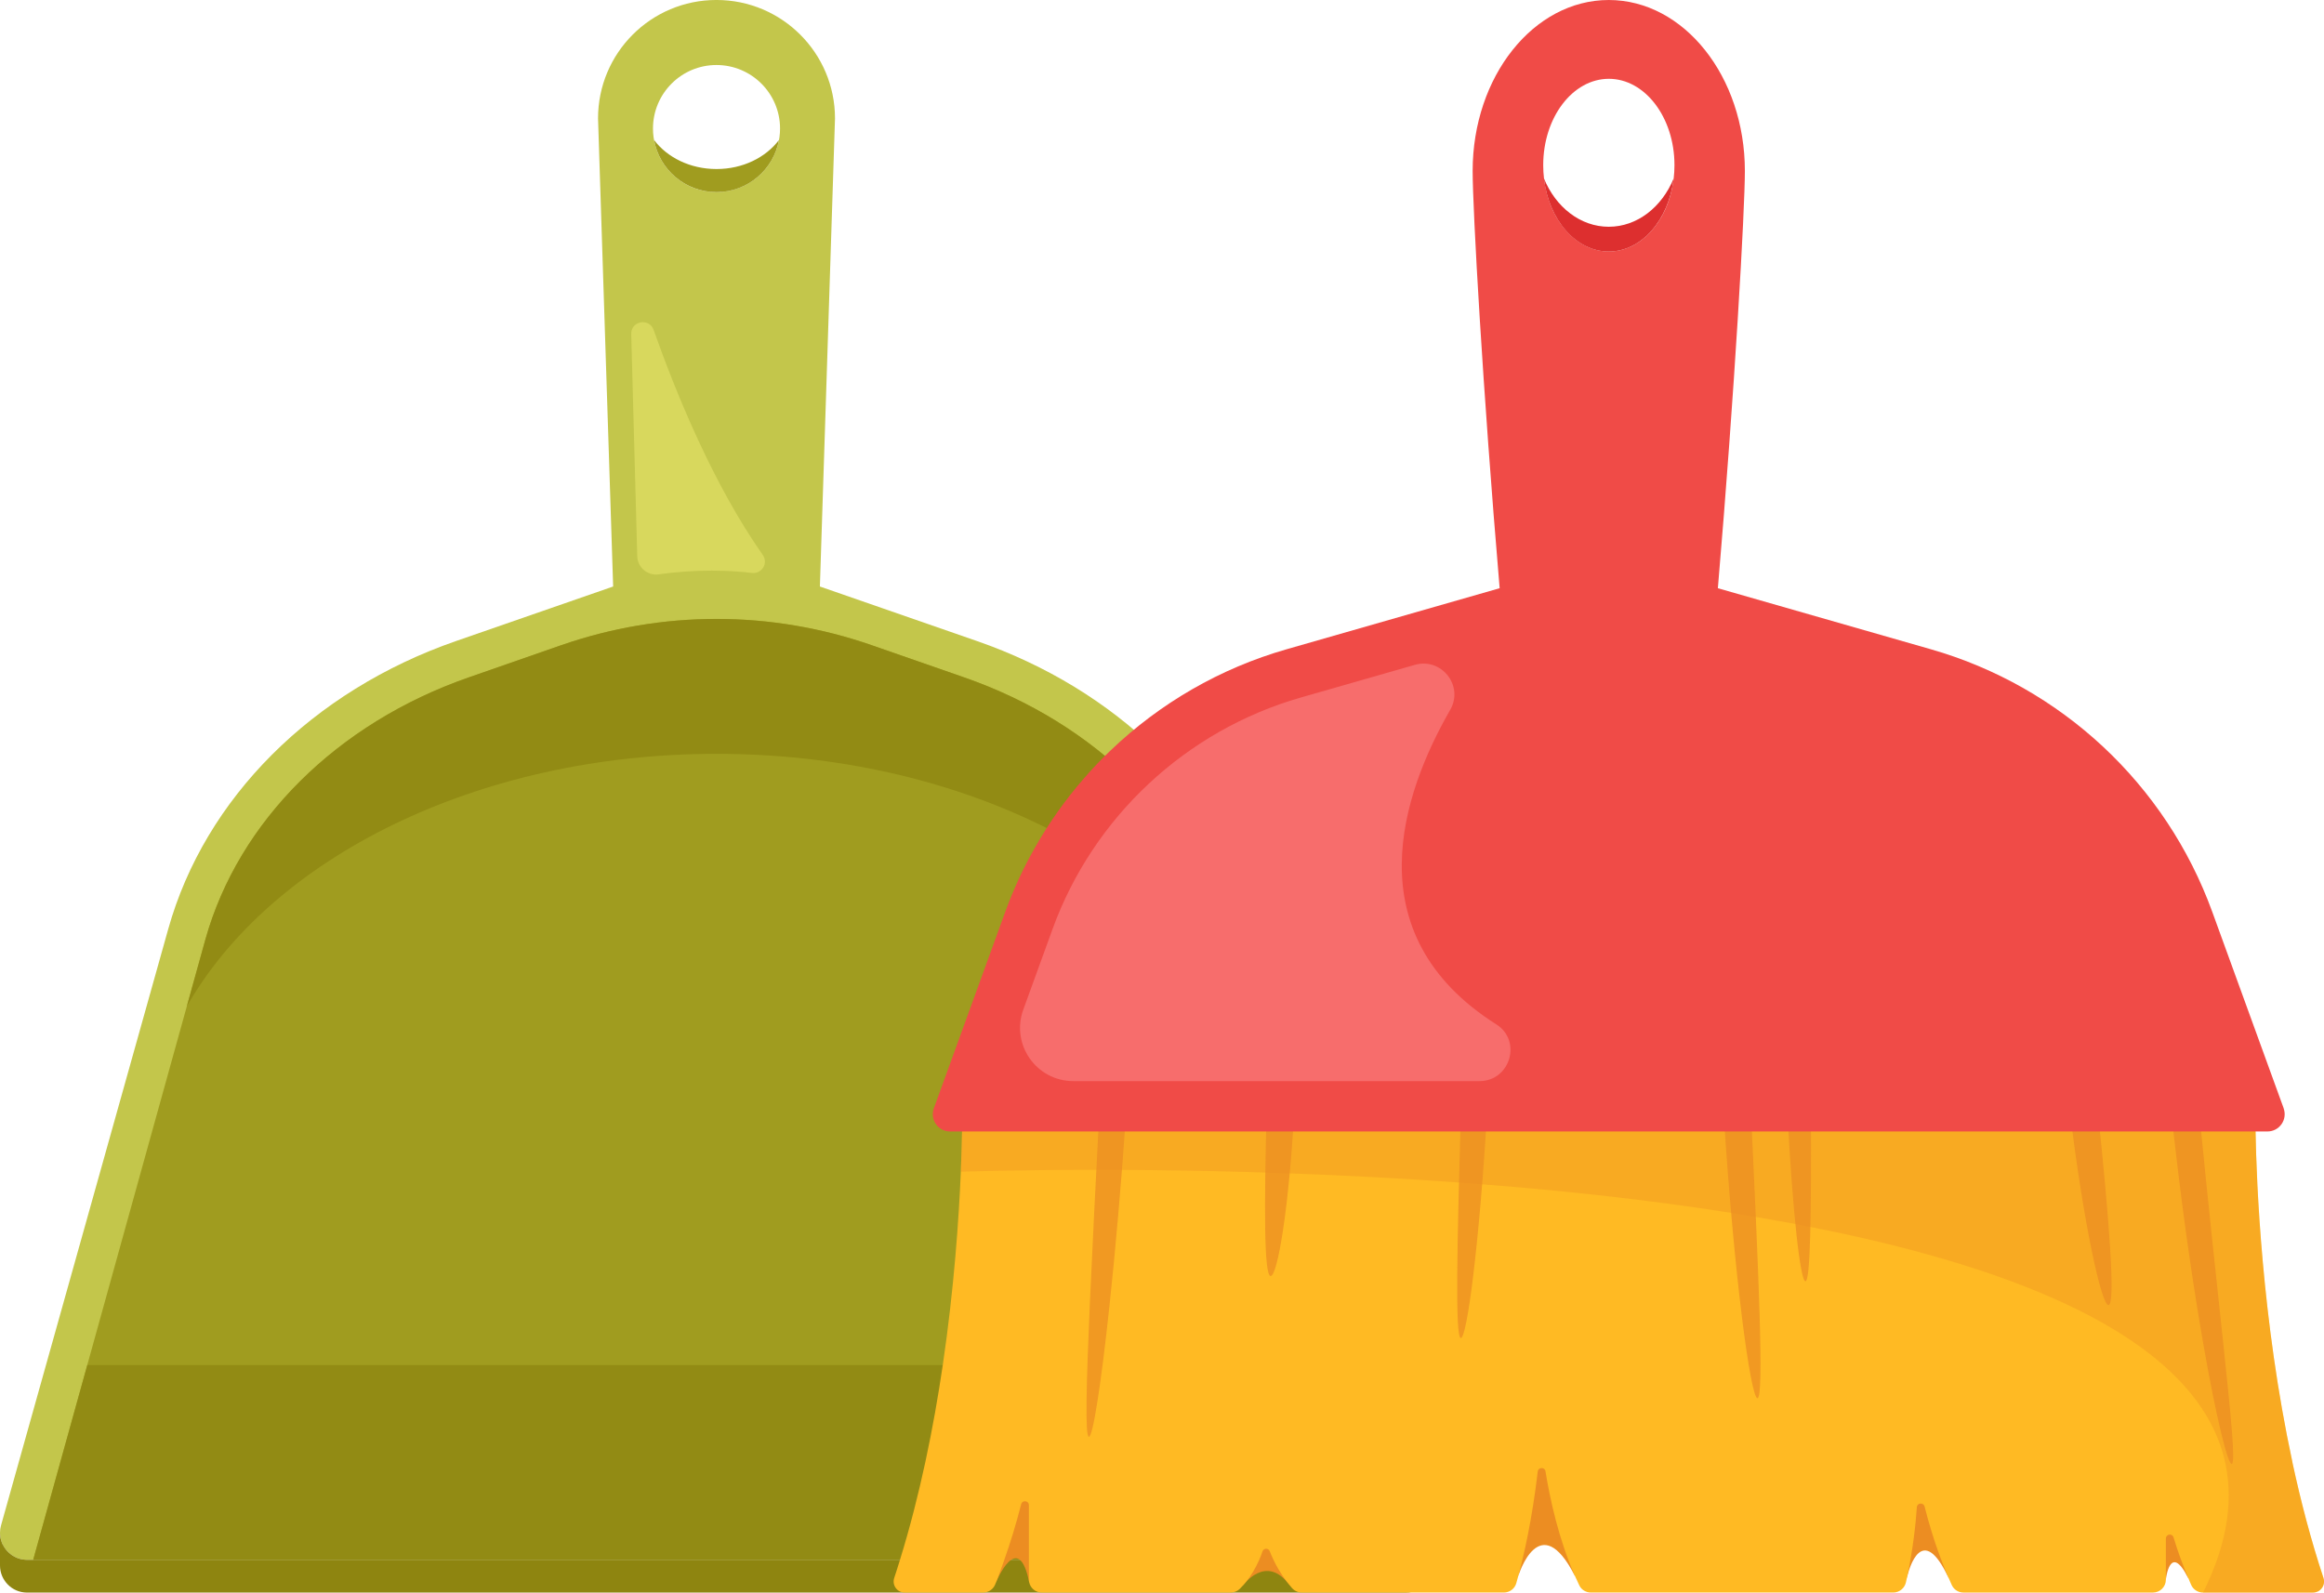 <svg xmlns="http://www.w3.org/2000/svg" width="1080" height="740.25" viewBox="0 0 1080 740.25"><g id="a"/><g id="b"><g id="c"><g id="d"><g><path d="M665.91 712.63c.02-1.19-.09-2.39-.44-3.6l-45.16-161.09-.73-2.54-5.45-19.48-2.63-9.35-3.93-14.04-19.84-70.76c-6.72-23.93-18.51-46.19-34.49-65.8-4.9-6.02-10.19-11.8-15.85-17.24-22.6-22.02-50.97-39.51-83.37-50.76l-73-25.35 7.02-217.57c0-30.4-24.65-55.06-55.09-55.06s-55.03 24.65-55.03 55.06l7.02 217.57-73.03 25.35c-66.89 23.23-116.68 73.12-133.71 133.8L.48 709.03c-.33 1.15-.48 2.3-.48 3.42.0.45.03.91.09 1.36.0.24.03.45.09.7.09.48.18.97.33 1.42l.27.82c.12.3.21.57.33.85.55 1.23 1.31 2.34 2.21 3.31l.03.03c.53.57 1.1 1.1 1.73 1.56.39.3.85.61 1.3.85.39.24.79.45 1.21.64.15.06.27.12.42.15.36.15.73.3 1.12.39.15.03.27.09.42.12.45.09.88.18 1.36.24.54.09 1.09.12 1.66.12H653.34c.57.0 1.15-.03 1.69-.12.42-.06.85-.12 1.24-.24.21-.03.39-.09.6-.15.27-.06.54-.15.79-.27.24-.06.45-.15.67-.24.42-.18.85-.39 1.24-.64.45-.24.91-.54 1.3-.85.42-.3.82-.67 1.18-1 .47-.45.89-.94 1.28-1.45.19-.25.37-.5.54-.76.05-.07.1-.14.15-.21.3-.48.57-.97.82-1.48.09-.27.21-.54.33-.85.09-.27.18-.54.27-.82.18-.54.3-1.12.36-1.69.09-.36.12-.76.12-1.15v-.64c0 .06-.01.12-.01.19zM332.94 30.22c16.31.0 29.56 13.22 29.56 29.53.0 2.72-.36 5.35-1.09 7.87-.42 1.63-1.03 3.21-1.75 4.72.0.06-.03.15-.09.21-.33.7-.67 1.36-1.09 2.03-.79 1.39-1.69 2.72-2.72 3.96-.3.36-.61.73-.94 1.06-.3.36-.61.7-.97 1.03-.33.33-.67.67-1.03.97-.36.36-.7.67-1.06.94-.39.3-.76.61-1.12.88-.79.57-1.57 1.09-2.39 1.6-4.45 2.69-9.71 4.27-15.31 4.27-1.51.0-3.03-.12-4.48-.33-.51-.09-1-.18-1.45-.27-.48-.09-.97-.21-1.45-.33-1.88-.48-3.69-1.15-5.41-1.97-1.27-.61-2.51-1.33-3.69-2.15-.39-.24-.79-.54-1.15-.82-.39-.27-.76-.57-1.12-.88-.36-.27-.7-.57-1.06-.94-.36-.3-.7-.64-1.03-.97-.36-.33-.67-.67-.97-1.03-.33-.33-.64-.7-.94-1.06-.61-.73-1.18-1.48-1.69-2.27-.36-.51-.7-1.06-1-1.6-1.3-2.18-2.3-4.54-2.96-7.05-.73-2.51-1.09-5.14-1.09-7.87.0-16.31 13.22-29.53 29.49-29.53z" fill="#c3c64b"/><path d="M625.37 634.49l-46.22-166.7s0-.02-.02-.02l-8.63-31.16c-15.42-54.95-61.15-100.45-122.37-121.74l-42.93-14.95c-11.6-4.05-23.53-7.11-35.6-9.15-12.09-2.06-24.33-3.09-36.63-3.09-24.49.0-48.8 4.12-71.91 12.12-.09.02-.19.07-.28.09l-42.97 14.97c-61.2 21.29-106.95 66.79-122.34 121.74l-8.66 31.18-46.25 166.7-25.12 90.51H650.51l-25.15-90.51z" fill="#a09c1f"/><path d="M361.99 65.08c-2.46 13.75-14.53 24.22-29.02 24.22s-26.55-10.47-29.02-24.22c6.14 8.13 16.82 13.49 29.02 13.49s22.88-5.36 29.02-13.49z" fill="#a09c1f"/><path d="M650.51 725H15.43L40.56 634.49H625.38L650.51 725z" fill="#8e8510" opacity=".75"/><path d="M579.14 467.79s0-.02-.02-.02c-39.23-68.8-134.65-117.38-246.16-117.38s-206.93 48.59-246.16 117.41l8.66-31.18c15.39-54.95 61.15-100.45 122.34-121.74l42.97-14.97c.09-.02.19-.07.28-.09 23.11-8 47.42-12.12 71.91-12.12 12.3.0 24.54 1.03 36.63 3.09 12.07 2.04 24 5.1 35.6 9.15l42.93 14.95c61.22 21.29 106.95 66.79 122.37 121.74l8.66 31.18z" fill="#8e8510" opacity=".75"/><path d="M665.92 712.45v15.25c0 6.72-5.41 12.55-12.58 12.55H12.58C5.44 740.25.0 734.41.0 727.7v-15.25c0 .45.03.91.09 1.36.0.24.06.45.09.7.09.48.18.97.33 1.42l.27.82c.12.3.21.57.33.85.24.51.51 1 .82 1.48.4.64.87 1.26 1.39 1.83l.03.03c.52.57 1.1 1.09 1.73 1.56.39.3.85.61 1.3.85.39.24.79.45 1.21.64.15.06.27.12.42.15.36.15.73.3 1.12.39.15.03.27.09.42.12.45.09.88.18 1.36.24.54.09 1.09.12 1.66.12H653.34c.57.0 1.15-.03 1.69-.12.42-.06.85-.12 1.24-.24.21-.03.42-.09.6-.15.27-.06.54-.15.79-.27.24-.06.45-.15.67-.24.42-.18.85-.39 1.24-.64.45-.24.91-.54 1.3-.85.42-.3.82-.67 1.18-1 .48-.44.88-.94 1.28-1.45.19-.25.37-.5.54-.76.36-.54.7-1.09.97-1.69.09-.27.21-.54.33-.85.09-.27.18-.54.27-.82.18-.54.3-1.12.36-1.69.09-.61.12-1.18.12-1.78z" fill="#8e8510"/><path d="M354.47 257.93c-22.84-32.44-40.23-74.93-50.73-104.6-2.04-5.75-10.56-4.16-10.4 1.94l2.8 103.26c.14 5.23 4.81 9.17 9.99 8.44 18.24-2.57 33.37-1.85 43.35-.66 4.61.55 7.66-4.59 4.99-8.38z" fill="#d8d85d"/></g><g><path d="M1016.92 733.47v.12c-8.56-17.12-10.41.67-10.41.67l-6.53-31.13 13.25-3.33 3.69 33.67z" fill="#ec8d22"/><path d="M905.57 733.5c-12.34-26.47-18.39-4.36-19.33-.45-.03.18-.06.36-.12.54l-.82-37.63 9.8-2.78 10.47 40.32z" fill="#ec8d22"/><path d="M731.87 732.5c-16.46-32.31-26.29.03-26.29.03v-.12l2-59.32h13.64l10.65 59.41z" fill="#ec8d22"/><path d="M577.54 737.05s10.89-15.39 21.92.0l-11.77-28.47-10.15 28.47z" fill="#ec8d22"/><path d="M462.78 735.66s10.46-25.55 15.54.0l5.47-43.46-17.15-5.26-3.85 48.72z" fill="#ec8d22"/><path d="M1074.89 740.25h-51.09c-2.36.0-4.51-1.36-5.48-3.48-.48-1.09-.97-2.18-1.39-3.3-2.6-6.08-4.9-12.4-6.84-18.85-.6-2.03-3.57-1.6-3.57.51v19.12c0 3.3-2.69 5.99-5.99 5.99h-88.06c-2.33.0-4.42-1.33-5.41-3.42-.42-.94-.94-2.06-1.48-3.33-2.93-6.66-7.35-18.03-11.19-33.22-.51-2.03-3.45-1.78-3.6.27-.57 8.35-1.82 19.75-4.54 32.49-.03.18-.06.36-.12.54-.12.67-.27 1.3-.42 1.97-.64 2.72-3.06 4.69-5.87 4.69H739.32c-2.24.0-4.36-1.24-5.35-3.24-.73-1.48-1.42-2.99-2.09-4.51-7.5-16.88-11.56-35.64-13.67-48.58-.33-2.09-3.39-2-3.6.12-2.66 22.66-6.53 39.3-9.01 48.37-.33 1.36-.67 2.54-.97 3.54-.73 2.54-3.09 4.3-5.75 4.3h-93.93c-1.75.0-3.42-.79-4.57-2.12-.33-.36-.64-.73-.91-1.09-.45-.64-.91-1.24-1.39-1.75-.09-.06-.12-.12-.15-.18-2.72-3.6-4.72-7.08-6.14-10.1-.7-1.42-1.27-2.78-1.72-3.96-.61-1.6-2.87-1.51-3.39.12-.45 1.36-.94 2.63-1.48 3.84-1.88 4.3-4.05 7.65-5.99 10.1l-.03.03c-1.12 1.42-2.18 2.54-2.99 3.36-1.12 1.12-2.63 1.75-4.24 1.75h-87.82c-2.81.0-5.2-1.97-5.81-4.6-.03-.18-.06-.36-.12-.51-.03-.27-.06-.57-.06-.88v-34.61c0-2.18-3.06-2.54-3.6-.42-2.39 9.47-5.14 18.21-7.8 25.77-1.27 3.69-2.54 7.11-3.72 10.16-.09.18-.15.33-.21.48-.12.3-.21.57-.33.85-.91 2.27-3.12 3.75-5.57 3.75h-36.51c-3.51.0-5.96-3.45-4.84-6.78.94-2.81 1.82-5.63 2.69-8.47 9.29-30.04 15.61-61.47 19.88-90.51 5.29-35.88 7.47-68.16 8.38-89.85.33-7.68.48-14.04.57-18.73.12-6.02.09-9.35.09-9.35h600.97s-.03 3.33.06 9.35c.42 23.38 2.84 87.4 17.12 153.71v.12c3.87 18 8.62 36.15 14.43 53.73 1.12 3.33-1.33 6.78-4.84 6.78z" fill="#ffba23"/><path d="M1074.89 740.25h-51.09c47.31-94.96-52.91-144.42-182.48-169.95-2.3-.48-4.63-.94-6.96-1.39-6.08-1.12-12.22-2.21-18.42-3.27-3.81-.64-7.62-1.27-11.43-1.88-38-6.02-77.5-10.29-115.74-13.28-3.6-.3-7.17-.57-10.74-.82-27.32-2-53.88-3.36-78.65-4.24-.33-.03-.63-.03-.97-.03-3.51-.15-6.96-.27-10.38-.36-2.93-.09-5.84-.18-8.71-.27-21.18-.61-40.72-.88-57.93-.97-4.08-.03-8.08-.03-11.89-.03-38.72.0-63.01.88-63.01.88.33-7.68.48-14.04.57-18.73.12-6.02.09-9.35.09-9.35h600.97s-.03 3.33.06 9.35c.42 23.38 2.84 87.4 17.12 153.71v.12c3.87 18 8.62 36.15 14.43 53.73 1.12 3.33-1.33 6.78-4.84 6.78z" fill="#ec8d22" opacity=".35"/><g opacity=".75"><path d="M1037.14 680.46c-1.75.3-7.11-20.7-13.1-55.14-5.03-28.54-10.53-66.34-15.02-108.75h12.94c4.07 41.73 8.14 79.04 11.18 107.49 3.67 34.62 5.8 56.07 4 56.4z" fill="#ec8d22"/><path d="M979.9 606.63c-3.27.47-11.79-38.74-17.97-90.06h12.98c5.29 50.48 8.28 89.59 4.98 90.06z" fill="#ec8d22"/><path d="M523.4 516.57c-2.39 34.39-5.1 65.08-7.74 89.66-4.05 38.25-7.86 61.78-9.64 61.62-1.8-.19-1.22-23.95.47-62.29 1.1-24.49 2.64-54.95 4.4-88.99h12.51z" fill="#ec8d22"/><path d="M601.41 516.57c-2.27 43.91-7.74 76.82-10.95 76.54-3.11-.3-2.95-33.12-1.85-76.54h12.8z" fill="#ec8d22"/><path d="M816.74 649.91c-3.11.3-10.95-56.8-15.79-133.34h12.75c3.56 76.03 6.15 133.06 3.04 133.34z" fill="#ec8d22"/><path d="M839.03 595.56c-2.32.12-5.97-31.39-8.42-79h10.97c.16 47.37-.23 78.88-2.55 79z" fill="#ec8d22"/><path d="M691.1 516.57c-3.63 61.85-9.43 105.59-12.23 105.36-2.74-.23-1.71-43.88.05-105.36h12.19z" fill="#ec8d22"/></g><path d="M1061.27 515.18l-33.19-91.33c-21.54-59.32-70.18-104.73-130.87-122.09l-98.89-28.35c7.9-92.75 12.55-176.12 12.55-193.94.0-43.89-28.32-79.47-63.26-79.47s-63.25 35.58-63.25 79.47c0 17.82 4.66 101.19 12.55 193.94l-98.92 28.35c-31.1 8.89-59.05 25.2-81.8 46.98-4.33 4.08-8.47 8.44-12.37 12.95-8.56 9.8-16.15 20.48-22.63 31.88-5.51 9.59-10.19 19.72-14.04 30.28l-33.19 91.33c-1.88 5.23 1.97 10.74 7.53 10.74h612.22c5.57.0 9.41-5.51 7.53-10.74zM747.63 36.63c16.85.0 30.52 17.97 30.52 40.14.0 2.09-.12 4.14-.36 6.14-.21 1.82-.51 3.57-.91 5.29-.09.48-.21.97-.33 1.45-.18.64-.36 1.27-.54 1.91-.12.45-.27.91-.42 1.36-.15.42-.3.82-.45 1.24-.18.51-.36 1.03-.57 1.54-.97 2.36-2.09 4.57-3.39 6.59-.61 1-1.27 1.94-1.97 2.84-.51.7-1.06 1.36-1.6 1.97-.33.39-.67.76-1.03 1.12-2.96 3.09-6.35 5.48-10.07 6.96-.39.18-.82.33-1.24.45-.45.18-.94.3-1.42.45-.33.06-.64.15-.94.21-.33.09-.7.15-1.03.21-.88.18-1.75.27-2.66.33-.51.03-1.06.06-1.57.06s-1.06-.03-1.57-.06c-.91-.06-1.78-.15-2.66-.33-.33-.06-.7-.12-1.03-.21-.3-.06-.6-.15-.94-.21-.48-.15-.97-.27-1.42-.45-.42-.12-.85-.27-1.24-.45-3.72-1.48-7.11-3.87-10.07-6.96-.36-.36-.7-.73-1.03-1.12-.54-.61-1.09-1.27-1.6-1.97-.7-.91-1.36-1.85-1.97-2.84-1.3-2.03-2.42-4.24-3.39-6.59-.21-.51-.39-1.03-.57-1.54-.15-.42-.3-.82-.45-1.24-.15-.45-.3-.91-.42-1.36-.18-.64-.36-1.27-.54-1.91-.12-.48-.24-.97-.33-1.45-.39-1.72-.7-3.48-.91-5.29-.24-2-.36-4.05-.36-6.14.0-22.17 13.67-40.14 30.52-40.14z" fill="#f04b47"/><path d="M695.35 476.14c-66.3-42.04-43.69-107.46-21.4-146.22 6.41-11.15-4.07-24.43-16.44-20.89l-53.06 15.2c-53.26 15.28-96.38 55.49-115.3 107.58l-13.62 37.5c-5.87 16.15 6.09 33.21 23.27 33.21h188.72c14.29.0 19.9-18.74 7.83-26.39z" fill="#f97878" opacity=".75"/><path d="M777.79 82.91c-2.24 19.25-14.89 34.01-30.17 34.01s-27.91-14.76-30.15-34.01c5.46 13.31 16.9 22.49 30.15 22.49s24.71-9.18 30.17-22.49z" fill="#dd2f2f"/></g></g></g></g></svg>